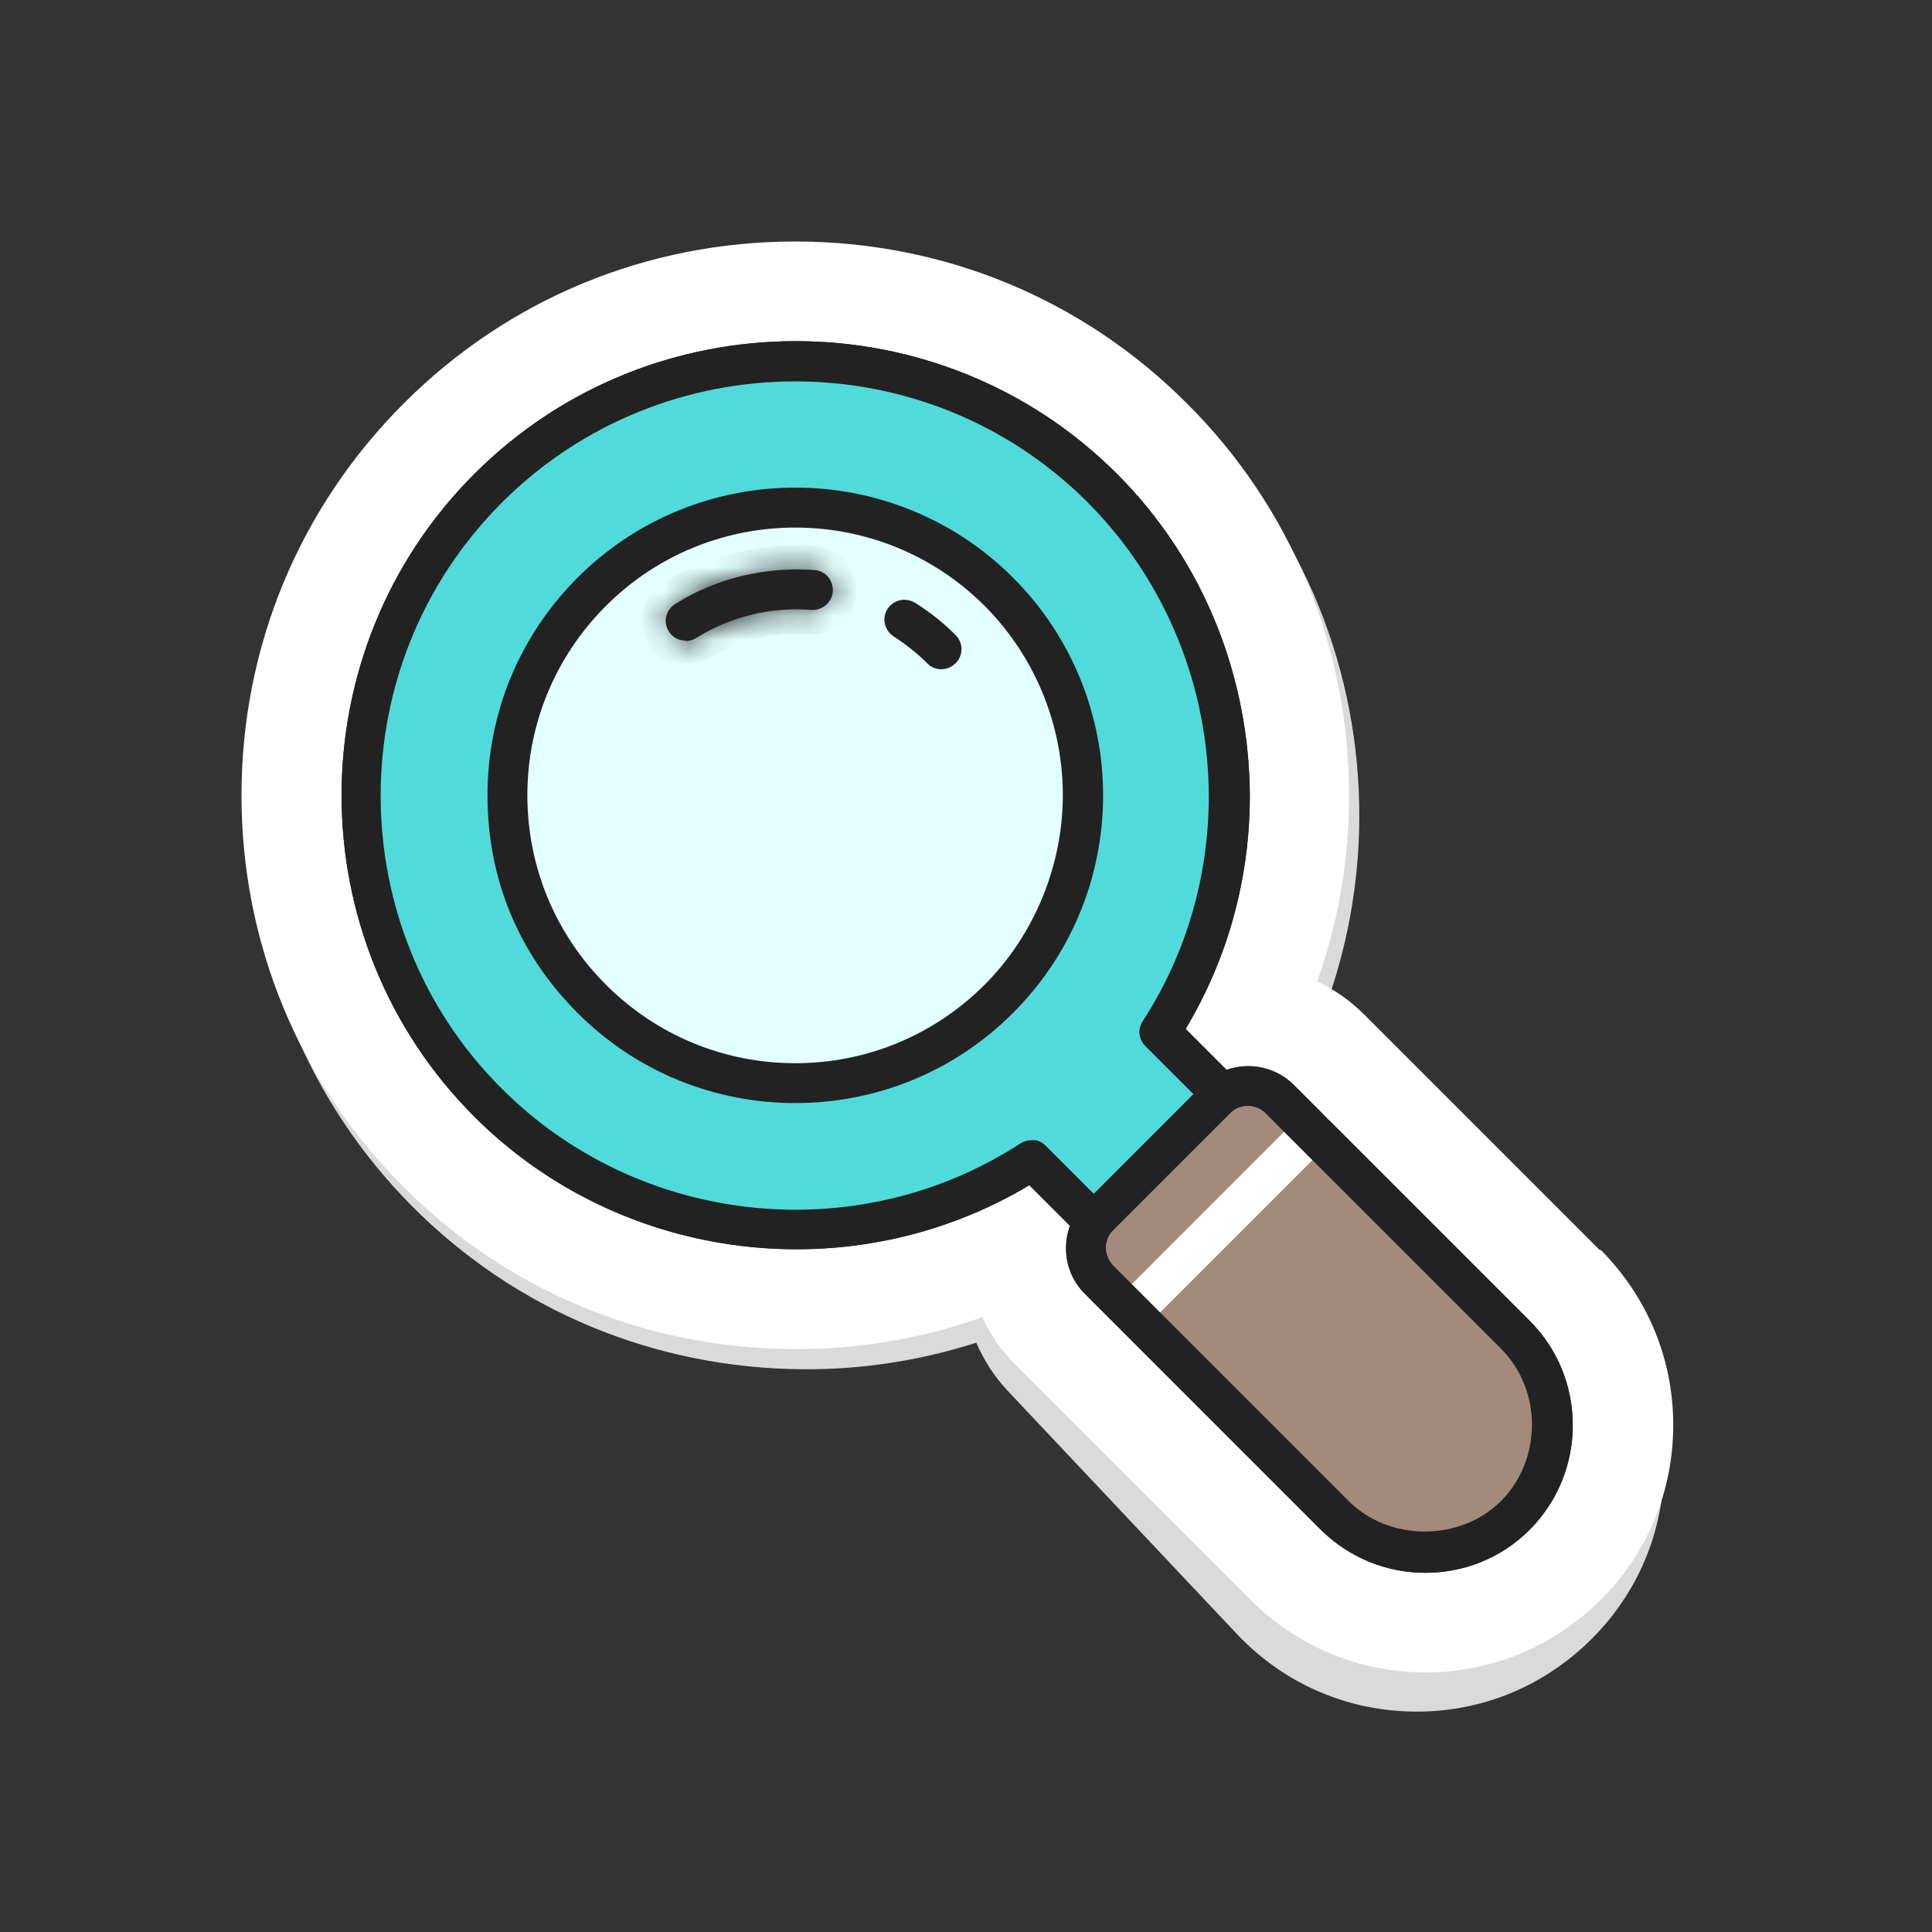 <svg width="80" height="80" viewBox="0 0 80 80" fill="none" xmlns="http://www.w3.org/2000/svg">
<rect x="0" y="0" width="80" height="80" fill="#333333" stroke="none"/>
<path d="M66.115 53.601L56.639 43.547C56.078 42.952 55.434 42.473 54.724 42.127C55.665 39.7 56.193 37.124 56.276 34.483C56.457 28.325 54.245 22.481 50.068 18.04C45.858 13.599 40.163 11.04 34.038 10.858C27.913 10.676 22.068 12.889 17.627 17.082C13.17 21.292 10.611 26.988 10.429 33.113C10.248 39.238 12.46 45.082 16.653 49.523C20.847 53.964 26.542 56.506 32.7 56.688C35.342 56.77 37.95 56.391 40.427 55.598C40.74 56.325 41.17 57.002 41.731 57.596L51.207 67.65C53.09 69.648 55.615 70.787 58.356 70.87C61.096 70.952 63.688 69.962 65.686 68.079C67.684 66.197 68.823 63.671 68.905 60.931C68.988 58.19 67.997 55.598 66.115 53.601ZM32.833 52.577C32.717 52.577 32.618 52.561 32.502 52.544C32.684 52.544 32.865 52.544 33.064 52.561C32.981 52.561 32.915 52.561 32.833 52.561V52.577ZM51.686 45.561C51.686 45.561 51.736 45.561 51.769 45.561C51.95 45.561 52.132 45.594 52.313 45.627C52.115 45.577 51.901 45.561 51.703 45.561H51.686Z" fill="#DADADA"/>
<path d="M66.247 51.769L56.49 42.012C55.913 41.434 55.252 40.972 54.542 40.641C55.417 38.198 55.863 35.59 55.863 32.965C55.863 26.806 53.486 21.028 49.16 16.719C44.835 12.377 39.073 10 32.931 10C26.79 10 21.045 12.377 16.719 16.703C12.377 21.045 10 26.806 10 32.931C10 39.073 12.394 44.835 16.719 49.16C21.045 53.486 26.806 55.863 32.981 55.863C35.623 55.863 38.215 55.417 40.674 54.542C41.005 55.252 41.467 55.929 42.028 56.49L51.785 66.247C53.717 68.179 56.292 69.252 59.033 69.252C61.773 69.252 64.332 68.179 66.28 66.247C68.228 64.316 69.285 61.74 69.285 59C69.285 56.259 68.212 53.7 66.28 51.752L66.247 51.769ZM32.965 51.736C32.849 51.736 32.75 51.736 32.634 51.736C32.816 51.736 33.014 51.736 33.196 51.736C33.113 51.736 33.047 51.736 32.965 51.736ZM51.604 44.158C51.604 44.158 51.653 44.158 51.686 44.158C51.868 44.158 52.049 44.174 52.231 44.207C52.033 44.158 51.818 44.158 51.62 44.158H51.604Z" fill="white"/>
<path d="M32.931 47.146C40.782 47.146 47.146 40.782 47.146 32.931C47.146 25.081 40.782 18.717 32.931 18.717C25.081 18.717 18.717 25.081 18.717 32.931C18.717 40.782 25.081 47.146 32.931 47.146Z" fill="#E4FFFF"/>
<path d="M45.66 20.22C38.627 13.187 27.236 13.187 20.219 20.22C13.186 27.253 13.186 38.645 20.219 45.661C26.328 51.769 35.754 52.562 42.738 48.038L46.617 51.918L51.917 46.618L48.037 42.739C52.577 35.772 51.785 26.345 45.66 20.22ZM41.368 41.368C36.712 46.024 29.167 46.024 24.512 41.368C19.856 36.713 19.856 29.168 24.512 24.512C29.167 19.857 36.712 19.857 41.368 24.512C46.023 29.168 46.023 36.713 41.368 41.368ZM45.66 20.22C38.627 13.187 27.236 13.187 20.219 20.22C13.186 27.253 13.186 38.645 20.219 45.661C26.328 51.769 35.754 52.562 42.738 48.038L46.617 51.918L51.917 46.618L48.037 42.739C52.577 35.772 51.785 26.345 45.66 20.22ZM41.368 41.368C36.712 46.024 29.167 46.024 24.512 41.368C19.856 36.713 19.856 29.168 24.512 24.512C29.167 19.857 36.712 19.857 41.368 24.512C46.023 29.168 46.023 36.713 41.368 41.368Z" fill="#51DADA"/>
<path d="M46.412 52.16L46.403 52.15L46.394 52.141L42.976 48.724L42.7 48.448L42.366 48.648C35.231 52.922 25.924 51.813 19.995 45.884C16.428 42.317 14.644 37.625 14.644 32.931C14.644 28.237 16.428 23.545 19.995 19.978C27.13 12.843 38.766 12.843 45.901 19.978C49.418 23.495 51.236 28.203 51.252 32.965C51.252 36.212 50.4 39.457 48.666 42.348L48.465 42.683L48.741 42.959L52.158 46.377C52.231 46.449 52.259 46.537 52.259 46.601C52.259 46.633 52.252 46.677 52.235 46.719C52.217 46.762 52.196 46.791 52.177 46.807L52.167 46.816L52.158 46.825L46.859 52.125C46.786 52.197 46.699 52.226 46.635 52.226H46.515C46.472 52.211 46.437 52.188 46.412 52.16ZM42.928 47.777L42.937 47.787L42.946 47.796L46.248 51.098L46.601 51.452L46.955 51.098L51.082 46.971L51.436 46.617L51.082 46.264L47.781 42.962C47.704 42.886 47.679 42.813 47.679 42.738C47.679 42.69 47.698 42.618 47.733 42.56C49.636 39.636 50.552 36.29 50.552 32.981C50.552 28.412 48.786 23.86 45.404 20.461L45.404 20.46C38.521 13.561 27.308 13.579 20.427 20.46C16.978 23.909 15.262 28.43 15.262 32.948C15.262 37.465 16.977 42.002 20.428 45.436C26.289 51.297 35.577 52.283 42.527 47.766C42.585 47.731 42.658 47.712 42.705 47.712H42.825C42.868 47.726 42.903 47.75 42.928 47.777ZM41.129 24.737L41.127 24.736C36.606 20.215 29.257 20.215 24.736 24.736C22.546 26.926 21.337 29.843 21.337 32.931C21.337 36.019 22.546 38.936 24.736 41.127C26.927 43.317 29.844 44.525 32.932 44.525C36.02 44.525 38.937 43.317 41.127 41.127C43.321 38.933 44.51 35.899 44.51 32.931C44.51 29.964 43.371 26.996 41.129 24.737ZM32.932 45.176C29.79 45.176 26.666 43.987 24.271 41.592C21.874 39.195 20.686 36.202 20.686 32.931C20.686 29.662 21.955 26.587 24.271 24.271C29.045 19.497 36.818 19.497 41.592 24.271C43.971 26.65 45.177 29.79 45.177 32.931C45.177 36.073 43.987 39.197 41.592 41.592C39.197 43.987 36.074 45.176 32.932 45.176Z" fill="#222222" stroke="#222222"/>
<path d="M45.508 50.366L50.352 45.522C51.076 44.798 52.255 44.786 52.991 45.522L62.75 55.281C64.816 57.347 64.816 60.686 62.75 62.752C60.684 64.819 57.345 64.819 55.279 62.752L45.519 52.993C44.796 52.269 44.784 51.09 45.519 50.355L45.508 50.366Z" fill="#A48A7B"/>
<path d="M46.865 55.17C46.651 55.17 46.436 55.087 46.288 54.922C45.958 54.592 45.958 54.08 46.288 53.75L53.766 46.271C54.097 45.941 54.608 45.941 54.939 46.271C55.269 46.601 55.269 47.113 54.939 47.443L47.46 54.922C47.295 55.087 47.08 55.17 46.882 55.17H46.865Z" fill="white"/>
<path d="M45.721 52.735L45.728 52.743L45.736 52.751L55.493 62.508C57.372 64.387 60.628 64.387 62.507 62.508C64.382 60.632 64.439 57.426 62.507 55.494L52.75 45.737L52.396 46.09L52.75 45.737C52.452 45.439 52.058 45.293 51.67 45.293C51.282 45.293 50.888 45.439 50.59 45.737L45.736 50.591C45.438 50.889 45.292 51.283 45.292 51.67C45.292 52.076 45.467 52.457 45.721 52.735ZM59.017 64.626C57.517 64.626 56.107 64.036 55.044 62.988C55.043 62.987 55.042 62.987 55.042 62.987L45.288 53.232C44.867 52.812 44.642 52.278 44.642 51.687C44.642 51.096 44.867 50.562 45.288 50.142L50.141 45.288C50.988 44.441 52.372 44.429 53.231 45.288L62.988 55.045C65.17 57.226 65.172 60.79 62.988 62.989C61.928 64.05 60.52 64.626 59.017 64.626Z" fill="#222222" stroke="#222222"/>
<path d="M38.768 27.132L38.759 27.122L38.75 27.113C38.311 26.674 37.804 26.272 37.28 25.94C37.111 25.828 37.082 25.62 37.164 25.494L37.164 25.494L37.169 25.486C37.264 25.335 37.464 25.288 37.623 25.383C38.2 25.742 38.731 26.163 39.215 26.648C39.35 26.782 39.35 26.978 39.215 27.113C39.142 27.185 39.055 27.214 38.991 27.214H38.974C38.883 27.214 38.81 27.179 38.768 27.132Z" fill="#222222" stroke="#222222"/>
<mask id="path-10-inside-1_602_1988" fill="white">
<path d="M28.391 26.527C28.111 26.527 27.847 26.395 27.698 26.147C27.45 25.767 27.566 25.256 27.962 25.008C29.663 23.935 31.71 23.456 33.724 23.605C34.186 23.638 34.516 24.034 34.483 24.496C34.45 24.958 34.021 25.288 33.592 25.256C31.908 25.123 30.24 25.536 28.837 26.411C28.705 26.494 28.556 26.543 28.391 26.543V26.527Z"/>
</mask>
<path d="M28.391 26.527C28.111 26.527 27.847 26.395 27.698 26.147C27.45 25.767 27.566 25.256 27.962 25.008C29.663 23.935 31.71 23.456 33.724 23.605C34.186 23.638 34.516 24.034 34.483 24.496C34.45 24.958 34.021 25.288 33.592 25.256C31.908 25.123 30.24 25.536 28.837 26.411C28.705 26.494 28.556 26.543 28.391 26.543V26.527Z" fill="#222222"/>
<path d="M28.391 26.527H29.391V25.527H28.391V26.527ZM27.698 26.147L28.555 25.633L28.546 25.616L28.536 25.601L27.698 26.147ZM27.962 25.008L28.492 25.856L28.496 25.854L27.962 25.008ZM33.724 23.605L33.65 24.602L33.653 24.602L33.724 23.605ZM33.592 25.256L33.514 26.252L33.515 26.253L33.592 25.256ZM28.837 26.411L28.308 25.563L28.307 25.563L28.837 26.411ZM28.391 26.543H27.391V27.543H28.391V26.543ZM28.391 25.527C28.407 25.527 28.434 25.53 28.466 25.548C28.501 25.566 28.534 25.596 28.555 25.633L26.84 26.662C27.189 27.242 27.797 27.527 28.391 27.527V25.527ZM28.536 25.601C28.603 25.704 28.556 25.816 28.492 25.856L27.432 24.16C26.576 24.695 26.298 25.831 26.86 26.693L28.536 25.601ZM28.496 25.854C30.006 24.901 31.838 24.468 33.65 24.602L33.797 22.607C31.581 22.444 29.32 22.969 27.428 24.162L28.496 25.854ZM33.653 24.602C33.609 24.599 33.559 24.575 33.526 24.535C33.494 24.497 33.484 24.454 33.486 24.425L35.481 24.567C35.552 23.577 34.83 22.681 33.795 22.607L33.653 24.602ZM33.486 24.425C33.491 24.356 33.526 24.31 33.55 24.29C33.569 24.274 33.606 24.254 33.669 24.259L33.515 26.253C34.456 26.325 35.405 25.623 35.481 24.567L33.486 24.425ZM33.67 24.259C31.773 24.11 29.893 24.574 28.308 25.563L29.366 27.26C30.588 26.498 32.043 26.137 33.514 26.252L33.67 24.259ZM28.307 25.563C28.308 25.563 28.317 25.557 28.334 25.552C28.352 25.546 28.372 25.543 28.391 25.543V27.543C28.767 27.543 29.097 27.428 29.367 27.259L28.307 25.563ZM29.391 26.543V26.527H27.391V26.543H29.391Z" fill="#222222" mask="url(#path-10-inside-1_602_1988)"/>
<path d="M32.931 47.146C40.782 47.146 47.146 40.782 47.146 32.931C47.146 25.081 40.782 18.717 32.931 18.717C25.081 18.717 18.717 25.081 18.717 32.931C18.717 40.782 25.081 47.146 32.931 47.146Z" fill="#E4FFFF"/>
<path d="M45.66 20.22C38.627 13.187 27.236 13.187 20.219 20.22C13.186 27.253 13.186 38.645 20.219 45.661C26.328 51.769 35.754 52.562 42.738 48.038L46.617 51.918L51.917 46.618L48.037 42.739C52.577 35.772 51.785 26.345 45.66 20.22ZM41.368 41.368C36.712 46.024 29.167 46.024 24.512 41.368C19.856 36.713 19.856 29.168 24.512 24.512C29.167 19.857 36.712 19.857 41.368 24.512C46.023 29.168 46.023 36.713 41.368 41.368ZM45.66 20.22C38.627 13.187 27.236 13.187 20.219 20.22C13.186 27.253 13.186 38.645 20.219 45.661C26.328 51.769 35.754 52.562 42.738 48.038L46.617 51.918L51.917 46.618L48.037 42.739C52.577 35.772 51.785 26.345 45.66 20.22ZM41.368 41.368C36.712 46.024 29.167 46.024 24.512 41.368C19.856 36.713 19.856 29.168 24.512 24.512C29.167 19.857 36.712 19.857 41.368 24.512C46.023 29.168 46.023 36.713 41.368 41.368Z" fill="#51DADA"/>
<path d="M46.412 52.16L46.403 52.15L46.394 52.141L42.976 48.724L42.7 48.448L42.366 48.648C35.231 52.922 25.924 51.813 19.995 45.884C16.428 42.317 14.644 37.625 14.644 32.931C14.644 28.237 16.428 23.545 19.995 19.978C27.13 12.843 38.766 12.843 45.901 19.978C49.418 23.495 51.236 28.203 51.252 32.965C51.252 36.212 50.4 39.457 48.666 42.348L48.465 42.683L48.741 42.959L52.158 46.377C52.231 46.449 52.259 46.537 52.259 46.601C52.259 46.633 52.252 46.677 52.235 46.719C52.217 46.762 52.196 46.791 52.177 46.807L52.167 46.816L52.158 46.825L46.859 52.125C46.786 52.197 46.699 52.226 46.635 52.226H46.515C46.472 52.211 46.437 52.188 46.412 52.16ZM42.928 47.777L42.937 47.787L42.946 47.796L46.248 51.098L46.601 51.452L46.955 51.098L51.082 46.971L51.436 46.617L51.082 46.264L47.781 42.962C47.704 42.886 47.679 42.813 47.679 42.738C47.679 42.69 47.698 42.618 47.733 42.56C49.636 39.636 50.552 36.29 50.552 32.981C50.552 28.412 48.786 23.86 45.404 20.461L45.404 20.46C38.521 13.561 27.308 13.579 20.427 20.46C16.978 23.909 15.262 28.43 15.262 32.948C15.262 37.465 16.977 42.002 20.428 45.436C26.289 51.297 35.577 52.283 42.527 47.766C42.585 47.731 42.658 47.712 42.705 47.712H42.825C42.868 47.726 42.903 47.75 42.928 47.777ZM41.129 24.737L41.127 24.736C36.606 20.215 29.257 20.215 24.736 24.736C22.546 26.926 21.337 29.843 21.337 32.931C21.337 36.019 22.546 38.936 24.736 41.127C26.927 43.317 29.844 44.525 32.932 44.525C36.02 44.525 38.937 43.317 41.127 41.127C43.321 38.933 44.51 35.899 44.51 32.931C44.51 29.964 43.371 26.996 41.129 24.737ZM32.932 45.176C29.79 45.176 26.666 43.987 24.271 41.592C21.874 39.195 20.686 36.202 20.686 32.931C20.686 29.662 21.955 26.587 24.271 24.271C29.045 19.497 36.818 19.497 41.592 24.271C43.971 26.65 45.177 29.79 45.177 32.931C45.177 36.073 43.987 39.197 41.592 41.592C39.197 43.987 36.074 45.176 32.932 45.176Z" fill="#222222" stroke="#222222"/>
<path d="M45.508 50.366L50.352 45.522C51.076 44.798 52.255 44.786 52.991 45.522L62.75 55.281C64.816 57.347 64.816 60.686 62.75 62.752C60.684 64.819 57.345 64.819 55.279 62.752L45.519 52.993C44.796 52.269 44.784 51.09 45.519 50.355L45.508 50.366Z" fill="#A48A7B"/>
<path d="M46.865 55.17C46.651 55.17 46.436 55.087 46.288 54.922C45.958 54.592 45.958 54.08 46.288 53.75L53.766 46.271C54.097 45.941 54.608 45.941 54.939 46.271C55.269 46.601 55.269 47.113 54.939 47.443L47.46 54.922C47.295 55.087 47.08 55.17 46.882 55.17H46.865Z" fill="white"/>
<path d="M45.721 52.735L45.728 52.743L45.736 52.751L55.493 62.508C57.372 64.387 60.628 64.387 62.507 62.508C64.382 60.632 64.439 57.426 62.507 55.494L52.75 45.737L52.396 46.09L52.75 45.737C52.452 45.439 52.058 45.293 51.67 45.293C51.282 45.293 50.888 45.439 50.59 45.737L45.736 50.591C45.438 50.889 45.292 51.283 45.292 51.67C45.292 52.076 45.467 52.457 45.721 52.735ZM59.017 64.626C57.517 64.626 56.107 64.036 55.044 62.988C55.043 62.987 55.042 62.987 55.042 62.987L45.288 53.232C44.867 52.812 44.642 52.278 44.642 51.687C44.642 51.096 44.867 50.562 45.288 50.142L50.141 45.288C50.988 44.441 52.372 44.429 53.231 45.288L62.988 55.045C65.17 57.226 65.172 60.79 62.988 62.989C61.928 64.05 60.52 64.626 59.017 64.626Z" fill="#222222" stroke="#222222"/>
<path d="M38.768 27.132L38.759 27.122L38.75 27.113C38.311 26.674 37.804 26.272 37.28 25.94C37.111 25.828 37.082 25.62 37.164 25.494L37.164 25.494L37.169 25.486C37.264 25.335 37.464 25.288 37.623 25.383C38.2 25.742 38.731 26.163 39.215 26.648C39.35 26.782 39.35 26.978 39.215 27.113C39.142 27.185 39.055 27.214 38.991 27.214H38.974C38.883 27.214 38.81 27.179 38.768 27.132Z" fill="#222222" stroke="#222222"/>
<mask id="path-19-inside-2_602_1988" fill="white">
<path d="M28.391 26.527C28.111 26.527 27.847 26.395 27.698 26.147C27.45 25.767 27.566 25.256 27.962 25.008C29.663 23.935 31.71 23.456 33.724 23.605C34.186 23.638 34.516 24.034 34.483 24.496C34.45 24.958 34.021 25.288 33.592 25.256C31.908 25.123 30.24 25.536 28.837 26.411C28.705 26.494 28.556 26.543 28.391 26.543V26.527Z"/>
</mask>
<path d="M28.391 26.527C28.111 26.527 27.847 26.395 27.698 26.147C27.45 25.767 27.566 25.256 27.962 25.008C29.663 23.935 31.71 23.456 33.724 23.605C34.186 23.638 34.516 24.034 34.483 24.496C34.45 24.958 34.021 25.288 33.592 25.256C31.908 25.123 30.24 25.536 28.837 26.411C28.705 26.494 28.556 26.543 28.391 26.543V26.527Z" fill="#222222"/>
<path d="M28.391 26.527H29.391V25.527H28.391V26.527ZM27.698 26.147L28.555 25.633L28.546 25.616L28.536 25.601L27.698 26.147ZM27.962 25.008L28.492 25.856L28.496 25.854L27.962 25.008ZM33.724 23.605L33.65 24.602L33.653 24.602L33.724 23.605ZM33.592 25.256L33.514 26.252L33.515 26.253L33.592 25.256ZM28.837 26.411L28.308 25.563L28.307 25.563L28.837 26.411ZM28.391 26.543H27.391V27.543H28.391V26.543ZM28.391 25.527C28.407 25.527 28.434 25.53 28.466 25.548C28.501 25.566 28.534 25.596 28.555 25.633L26.84 26.662C27.189 27.242 27.797 27.527 28.391 27.527V25.527ZM28.536 25.601C28.603 25.704 28.556 25.816 28.492 25.856L27.432 24.16C26.576 24.695 26.298 25.831 26.86 26.693L28.536 25.601ZM28.496 25.854C30.006 24.901 31.838 24.468 33.65 24.602L33.797 22.607C31.581 22.444 29.32 22.969 27.428 24.162L28.496 25.854ZM33.653 24.602C33.609 24.599 33.559 24.575 33.526 24.535C33.494 24.497 33.484 24.454 33.486 24.425L35.481 24.567C35.552 23.577 34.83 22.681 33.795 22.607L33.653 24.602ZM33.486 24.425C33.491 24.356 33.526 24.31 33.55 24.29C33.569 24.274 33.606 24.254 33.669 24.259L33.515 26.253C34.456 26.325 35.405 25.623 35.481 24.567L33.486 24.425ZM33.67 24.259C31.773 24.11 29.893 24.574 28.308 25.563L29.366 27.26C30.588 26.498 32.043 26.137 33.514 26.252L33.67 24.259ZM28.307 25.563C28.308 25.563 28.317 25.557 28.334 25.552C28.352 25.546 28.372 25.543 28.391 25.543V27.543C28.767 27.543 29.097 27.428 29.367 27.259L28.307 25.563ZM29.391 26.543V26.527H27.391V26.543H29.391Z" fill="#222222" mask="url(#path-19-inside-2_602_1988)"/>
</svg>
